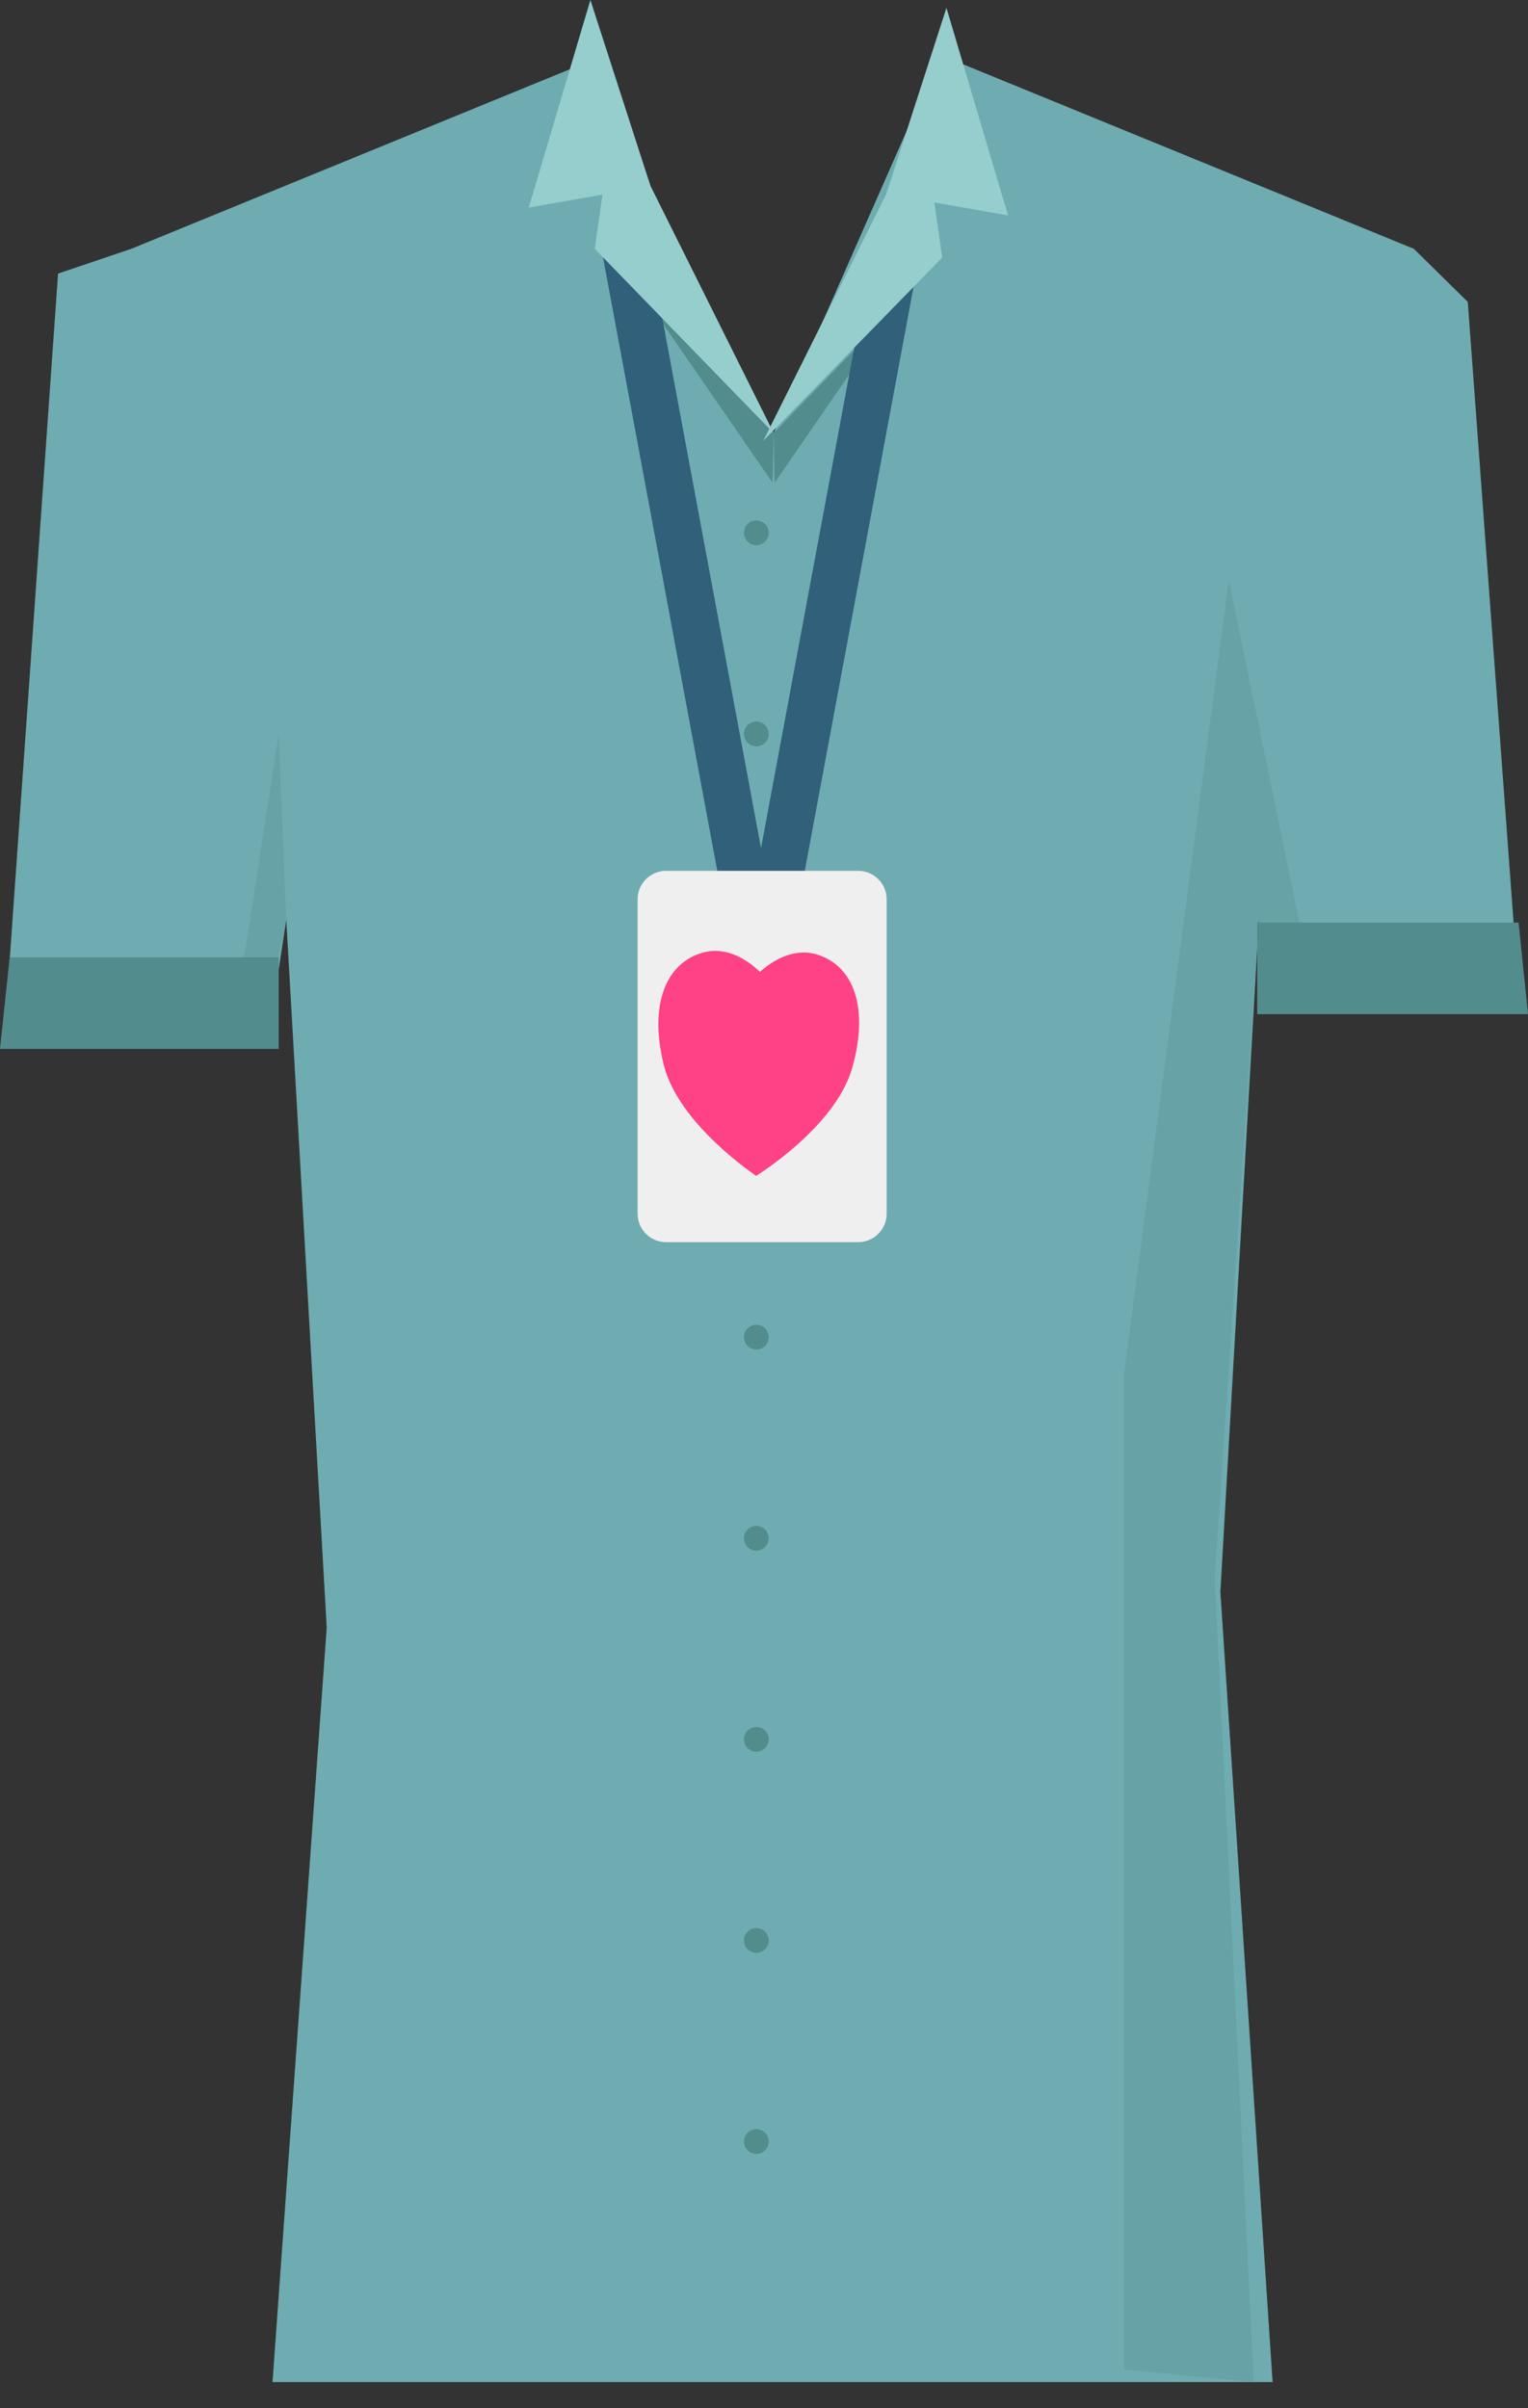 <?xml version="1.0" encoding="utf-8"?>
<!-- Generator: Adobe Illustrator 17.0.0, SVG Export Plug-In . SVG Version: 6.00 Build 0)  -->
<!DOCTYPE svg PUBLIC "-//W3C//DTD SVG 1.1//EN" "http://www.w3.org/Graphics/SVG/1.1/DTD/svg11.dtd">
<svg version="1.1" id="layout_x5F_1" xmlns="http://www.w3.org/2000/svg" xmlns:xlink="http://www.w3.org/1999/xlink" x="0px"
	 y="0px" width="162px" height="255.25px" viewBox="0 0 162 255.25" enable-background="new 0 0 162 255.25" xml:space="preserve">
<rect x="0" y="0" width="162" height="255.25" fill="#333333" stroke="none"/>
<g>
	<g>
		<g>
			<polygon fill="#6EACB1" points="155.615,32 149.897,26.375 99.675,5.819 82.018,45.903 68.974,19.741 64.138,5.819 
				13.917,26.375 6.155,29 0.833,104.5 29.138,105.491 30.35,97.495 34.639,172.504 28.892,252.5 134.921,252.5 129.386,168.75 
				133.463,97.495 134.675,105.491 161.004,105 			"/>
			<polygon fill="#538C8D" points="69.116,32.617 81.907,51.167 82.018,45.903 			"/>
			<polygon fill="#538C8D" points="94.92,32.617 82.129,51.167 82.018,45.903 			"/>
			<g>
				<circle fill="#538C8D" cx="80.188" cy="56.48" r="1.313"/>
				<circle fill="#538C8D" cx="80.188" cy="77.795" r="1.313"/>
				<circle fill="#538C8D" cx="80.188" cy="99.11" r="1.313"/>
				<circle fill="#538C8D" cx="80.188" cy="120.425" r="1.313"/>
				<circle fill="#538C8D" cx="80.188" cy="141.74" r="1.313"/>
				<circle fill="#538C8D" cx="80.188" cy="163.055" r="1.313"/>
				<circle fill="#538C8D" cx="80.188" cy="184.37" r="1.313"/>
				<circle fill="#538C8D" cx="80.188" cy="205.685" r="1.313"/>
				<circle fill="#538C8D" cx="80.188" cy="227" r="1.313"/>
			</g>
		</g>
		<polygon fill="#67A2A6" points="119.167,251.167 119.167,145.666 130.28,61.5 139.341,105.404 134.675,105.491 133.463,97.495 
			128.784,167.368 132.921,252.5 		"/>
		<polygon fill="#538C8D" points="162,107.5 133.288,107.5 133.288,97.797 161.004,97.797 		"/>
		<polygon fill="#67A2A6" points="26,100.793 29.545,77.795 30.35,97.495 28.833,104.667 24.5,104.667 		"/>
		<polygon fill="#538C8D" points="0,111.185 29.545,111.185 29.545,101.482 1.025,101.482 		"/>
	</g>
	<g>
		<polygon fill="#31607A" points="92.863,24.531 80.684,89.904 68.392,23.921 63.477,24.837 76.34,93.882 80.073,93.186 80,93.576 
			84.915,94.492 97.779,25.447 		"/>
		<g>
			<path fill="#EFEFEF" d="M94.004,128.649c0,1.668-1.352,3.019-3.019,3.019H70.618c-1.668,0-3.019-1.352-3.019-3.019V95.327
				c0-1.668,1.352-3.019,3.019-3.019h20.366c1.668,0,3.019,1.352,3.019,3.019v33.322H94.004z"/>
			<path fill="#FF4185" d="M86.521,101.148c-1.945-0.56-4.071,0.195-5.952,1.87c-1.819-1.743-3.916-2.575-5.879-2.087
				c-4.004,0.994-5.936,5.429-4.315,11.954c1.569,6.316,9.797,11.751,9.797,11.751s8.362-5.13,10.162-11.384
				C92.192,106.791,90.485,102.289,86.521,101.148z"/>
		</g>
	</g>
	<polygon fill="#96CDCD" points="82.018,45.903 68.974,19.741 62.594,0 56.061,22 63.873,20.633 63.055,26.375 	"/>
	<polygon fill="#96CDCD" points="80.918,46.736 93.963,20.574 100.343,0.833 106.876,22.833 99.064,21.467 99.895,27.302 	"/>
</g>
</svg>
